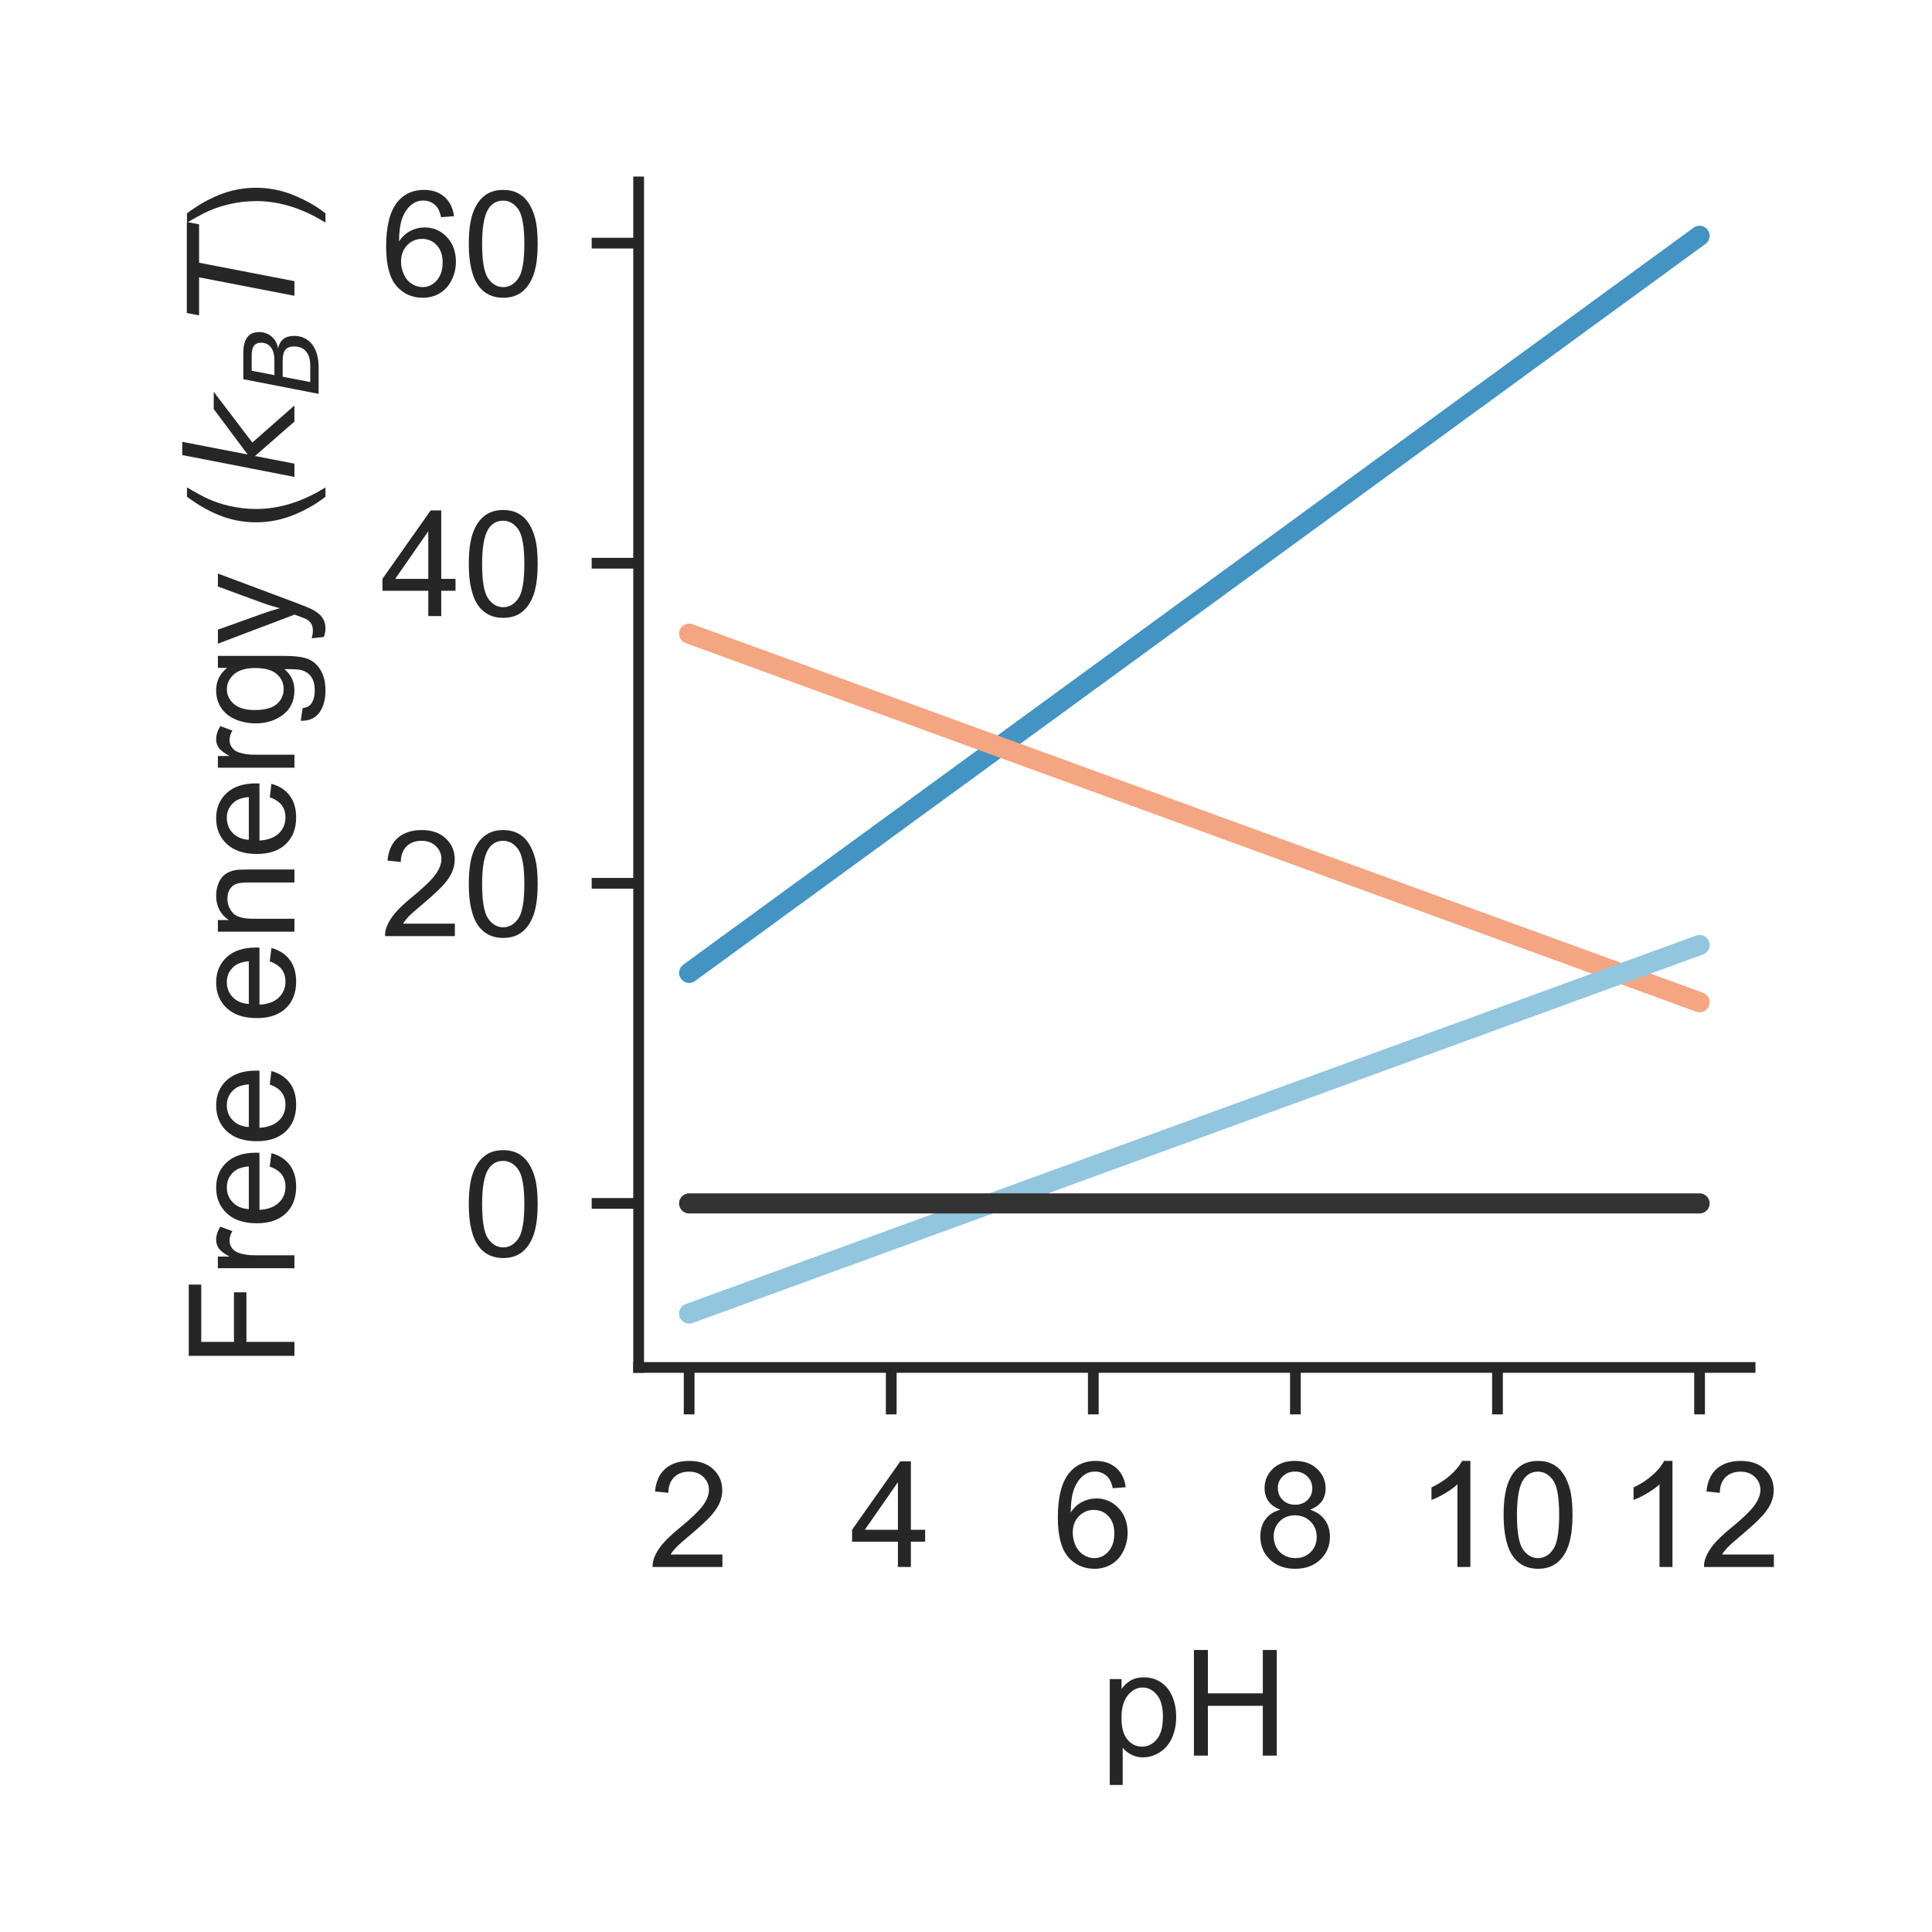 <?xml version="1.0" encoding="utf-8" standalone="no"?>
<!DOCTYPE svg PUBLIC "-//W3C//DTD SVG 1.1//EN"
  "http://www.w3.org/Graphics/SVG/1.1/DTD/svg11.dtd">
<!-- Created with matplotlib (http://matplotlib.org/) -->
<svg height="144pt" version="1.1" viewBox="0 0 144 144" width="144pt" xmlns="http://www.w3.org/2000/svg" xmlns:xlink="http://www.w3.org/1999/xlink">
 <defs>
  <style type="text/css">
*{stroke-linecap:butt;stroke-linejoin:round;}
  </style>
 </defs>
 <g id="figure_1">
  <g id="patch_1">
   <path d="M 0 144 
L 144 144 
L 144 0 
L 0 0 
z
" style="fill:#ffffff;"/>
  </g>
  <g id="axes_1">
   <g id="patch_2">
    <path d="M 47.6 101.92 
L 130.44 101.92 
L 130.44 13.56 
L 47.6 13.56 
z
" style="fill:#ffffff;"/>
   </g>
   <g id="matplotlib.axis_1">
    <g id="xtick_1">
     <g id="line2d_1">
      <defs>
       <path d="M 0 0 
L 0 3.5 
" id="mb72d0a46ca" style="stroke:#262626;stroke-width:0.8;"/>
      </defs>
      <g>
       <use style="fill:#262626;stroke:#262626;stroke-width:0.8;" x="51.365" xlink:href="#mb72d0a46ca" y="101.92"/>
      </g>
     </g>
     <g id="text_1">
      <!-- 2 -->
      <defs>
       <path d="M 50.344 8.453 
L 50.344 0 
L 3.031 0 
Q 2.938 3.172 4.047 6.109 
Q 5.859 10.938 9.828 15.625 
Q 13.812 20.312 21.344 26.469 
Q 33.016 36.031 37.109 41.625 
Q 41.219 47.219 41.219 52.203 
Q 41.219 57.422 37.469 61 
Q 33.734 64.594 27.734 64.594 
Q 21.391 64.594 17.578 60.781 
Q 13.766 56.984 13.719 50.25 
L 4.688 51.172 
Q 5.609 61.281 11.656 66.578 
Q 17.719 71.875 27.938 71.875 
Q 38.234 71.875 44.234 66.156 
Q 50.25 60.453 50.25 52 
Q 50.25 47.703 48.484 43.547 
Q 46.734 39.406 42.656 34.812 
Q 38.578 30.219 29.109 22.219 
Q 21.188 15.578 18.938 13.203 
Q 16.703 10.844 15.234 8.453 
z
" id="ArialMT-32"/>
      </defs>
      <g style="fill:#262626;" transform="translate(48.307 116.794)scale(0.11 -0.11)">
       <use xlink:href="#ArialMT-32"/>
      </g>
     </g>
    </g>
    <g id="xtick_2">
     <g id="line2d_2">
      <g>
       <use style="fill:#262626;stroke:#262626;stroke-width:0.8;" x="66.427" xlink:href="#mb72d0a46ca" y="101.92"/>
      </g>
     </g>
     <g id="text_2">
      <!-- 4 -->
      <defs>
       <path d="M 32.328 0 
L 32.328 17.141 
L 1.266 17.141 
L 1.266 25.203 
L 33.938 71.578 
L 41.109 71.578 
L 41.109 25.203 
L 50.781 25.203 
L 50.781 17.141 
L 41.109 17.141 
L 41.109 0 
z
M 32.328 25.203 
L 32.328 57.469 
L 9.906 25.203 
z
" id="ArialMT-34"/>
      </defs>
      <g style="fill:#262626;" transform="translate(63.369 116.794)scale(0.11 -0.11)">
       <use xlink:href="#ArialMT-34"/>
      </g>
     </g>
    </g>
    <g id="xtick_3">
     <g id="line2d_3">
      <g>
       <use style="fill:#262626;stroke:#262626;stroke-width:0.8;" x="81.489" xlink:href="#mb72d0a46ca" y="101.92"/>
      </g>
     </g>
     <g id="text_3">
      <!-- 6 -->
      <defs>
       <path d="M 49.75 54.047 
L 41.016 53.375 
Q 39.844 58.547 37.703 60.891 
Q 34.125 64.656 28.906 64.656 
Q 24.703 64.656 21.531 62.312 
Q 17.391 59.281 14.984 53.469 
Q 12.594 47.656 12.5 36.922 
Q 15.672 41.75 20.266 44.094 
Q 24.859 46.438 29.891 46.438 
Q 38.672 46.438 44.844 39.969 
Q 51.031 33.5 51.031 23.25 
Q 51.031 16.5 48.125 10.719 
Q 45.219 4.938 40.141 1.859 
Q 35.062 -1.219 28.609 -1.219 
Q 17.625 -1.219 10.688 6.859 
Q 3.766 14.938 3.766 33.5 
Q 3.766 54.25 11.422 63.672 
Q 18.109 71.875 29.438 71.875 
Q 37.891 71.875 43.281 67.141 
Q 48.688 62.406 49.75 54.047 
z
M 13.875 23.188 
Q 13.875 18.656 15.797 14.5 
Q 17.719 10.359 21.188 8.172 
Q 24.656 6 28.469 6 
Q 34.031 6 38.031 10.484 
Q 42.047 14.984 42.047 22.703 
Q 42.047 30.125 38.078 34.391 
Q 34.125 38.672 28.125 38.672 
Q 22.172 38.672 18.016 34.391 
Q 13.875 30.125 13.875 23.188 
z
" id="ArialMT-36"/>
      </defs>
      <g style="fill:#262626;" transform="translate(78.431 116.794)scale(0.11 -0.11)">
       <use xlink:href="#ArialMT-36"/>
      </g>
     </g>
    </g>
    <g id="xtick_4">
     <g id="line2d_4">
      <g>
       <use style="fill:#262626;stroke:#262626;stroke-width:0.8;" x="96.551" xlink:href="#mb72d0a46ca" y="101.92"/>
      </g>
     </g>
     <g id="text_4">
      <!-- 8 -->
      <defs>
       <path d="M 17.672 38.812 
Q 12.203 40.828 9.562 44.531 
Q 6.938 48.25 6.938 53.422 
Q 6.938 61.234 12.547 66.547 
Q 18.172 71.875 27.484 71.875 
Q 36.859 71.875 42.578 66.422 
Q 48.297 60.984 48.297 53.172 
Q 48.297 48.188 45.672 44.5 
Q 43.062 40.828 37.75 38.812 
Q 44.344 36.672 47.781 31.875 
Q 51.219 27.094 51.219 20.453 
Q 51.219 11.281 44.719 5.031 
Q 38.234 -1.219 27.641 -1.219 
Q 17.047 -1.219 10.547 5.047 
Q 4.047 11.328 4.047 20.703 
Q 4.047 27.688 7.594 32.391 
Q 11.141 37.109 17.672 38.812 
z
M 15.922 53.719 
Q 15.922 48.641 19.188 45.406 
Q 22.469 42.188 27.688 42.188 
Q 32.766 42.188 36.016 45.375 
Q 39.266 48.578 39.266 53.219 
Q 39.266 58.062 35.906 61.359 
Q 32.562 64.656 27.594 64.656 
Q 22.562 64.656 19.234 61.422 
Q 15.922 58.203 15.922 53.719 
z
M 13.094 20.656 
Q 13.094 16.891 14.875 13.375 
Q 16.656 9.859 20.172 7.922 
Q 23.688 6 27.734 6 
Q 34.031 6 38.125 10.047 
Q 42.234 14.109 42.234 20.359 
Q 42.234 26.703 38.016 30.859 
Q 33.797 35.016 27.438 35.016 
Q 21.234 35.016 17.156 30.906 
Q 13.094 26.812 13.094 20.656 
z
" id="ArialMT-38"/>
      </defs>
      <g style="fill:#262626;" transform="translate(93.492 116.794)scale(0.11 -0.11)">
       <use xlink:href="#ArialMT-38"/>
      </g>
     </g>
    </g>
    <g id="xtick_5">
     <g id="line2d_5">
      <g>
       <use style="fill:#262626;stroke:#262626;stroke-width:0.8;" x="111.613" xlink:href="#mb72d0a46ca" y="101.92"/>
      </g>
     </g>
     <g id="text_5">
      <!-- 10 -->
      <defs>
       <path d="M 37.25 0 
L 28.469 0 
L 28.469 56 
Q 25.297 52.984 20.141 49.953 
Q 14.984 46.922 10.891 45.406 
L 10.891 53.906 
Q 18.266 57.375 23.781 62.297 
Q 29.297 67.234 31.594 71.875 
L 37.25 71.875 
z
" id="ArialMT-31"/>
       <path d="M 4.156 35.297 
Q 4.156 48 6.766 55.734 
Q 9.375 63.484 14.516 67.672 
Q 19.672 71.875 27.484 71.875 
Q 33.25 71.875 37.594 69.547 
Q 41.938 67.234 44.766 62.859 
Q 47.609 58.5 49.219 52.219 
Q 50.828 45.953 50.828 35.297 
Q 50.828 22.703 48.234 14.969 
Q 45.656 7.234 40.5 3 
Q 35.359 -1.219 27.484 -1.219 
Q 17.141 -1.219 11.234 6.203 
Q 4.156 15.141 4.156 35.297 
z
M 13.188 35.297 
Q 13.188 17.672 17.312 11.828 
Q 21.438 6 27.484 6 
Q 33.547 6 37.672 11.859 
Q 41.797 17.719 41.797 35.297 
Q 41.797 52.984 37.672 58.781 
Q 33.547 64.594 27.391 64.594 
Q 21.344 64.594 17.719 59.469 
Q 13.188 52.938 13.188 35.297 
z
" id="ArialMT-30"/>
      </defs>
      <g style="fill:#262626;" transform="translate(105.496 116.794)scale(0.11 -0.11)">
       <use xlink:href="#ArialMT-31"/>
       <use x="55.615" xlink:href="#ArialMT-30"/>
      </g>
     </g>
    </g>
    <g id="xtick_6">
     <g id="line2d_6">
      <g>
       <use style="fill:#262626;stroke:#262626;stroke-width:0.8;" x="126.675" xlink:href="#mb72d0a46ca" y="101.92"/>
      </g>
     </g>
     <g id="text_6">
      <!-- 12 -->
      <g style="fill:#262626;" transform="translate(120.558 116.794)scale(0.11 -0.11)">
       <use xlink:href="#ArialMT-31"/>
       <use x="55.615" xlink:href="#ArialMT-32"/>
      </g>
     </g>
    </g>
    <g id="text_7">
     <!-- pH -->
     <defs>
      <path d="M 6.594 -19.875 
L 6.594 51.859 
L 14.594 51.859 
L 14.594 45.125 
Q 17.438 49.078 21 51.047 
Q 24.562 53.031 29.641 53.031 
Q 36.281 53.031 41.359 49.609 
Q 46.438 46.188 49.016 39.953 
Q 51.609 33.734 51.609 26.312 
Q 51.609 18.359 48.75 11.984 
Q 45.906 5.609 40.453 2.219 
Q 35.016 -1.172 29 -1.172 
Q 24.609 -1.172 21.109 0.688 
Q 17.625 2.547 15.375 5.375 
L 15.375 -19.875 
z
M 14.547 25.641 
Q 14.547 15.625 18.594 10.844 
Q 22.656 6.062 28.422 6.062 
Q 34.281 6.062 38.453 11.016 
Q 42.625 15.969 42.625 26.375 
Q 42.625 36.281 38.547 41.203 
Q 34.469 46.141 28.812 46.141 
Q 23.188 46.141 18.859 40.891 
Q 14.547 35.641 14.547 25.641 
z
" id="ArialMT-70"/>
      <path d="M 8.016 0 
L 8.016 71.578 
L 17.484 71.578 
L 17.484 42.188 
L 54.688 42.188 
L 54.688 71.578 
L 64.156 71.578 
L 64.156 0 
L 54.688 0 
L 54.688 33.734 
L 17.484 33.734 
L 17.484 0 
z
" id="ArialMT-48"/>
     </defs>
     <g style="fill:#262626;" transform="translate(81.989 130.853)scale(0.11 -0.11)">
      <use xlink:href="#ArialMT-70"/>
      <use x="55.615" xlink:href="#ArialMT-48"/>
     </g>
    </g>
   </g>
   <g id="matplotlib.axis_2">
    <g id="ytick_1">
     <g id="line2d_7">
      <defs>
       <path d="M 0 0 
L -3.5 0 
" id="m9c702acbcb" style="stroke:#262626;stroke-width:0.8;"/>
      </defs>
      <g>
       <use style="fill:#262626;stroke:#262626;stroke-width:0.8;" x="47.6" xlink:href="#m9c702acbcb" y="89.695"/>
      </g>
     </g>
     <g id="text_8">
      <!-- 0 -->
      <g style="fill:#262626;" transform="translate(34.483 93.632)scale(0.11 -0.11)">
       <use xlink:href="#ArialMT-30"/>
      </g>
     </g>
    </g>
    <g id="ytick_2">
     <g id="line2d_8">
      <g>
       <use style="fill:#262626;stroke:#262626;stroke-width:0.8;" x="47.6" xlink:href="#m9c702acbcb" y="65.838"/>
      </g>
     </g>
     <g id="text_9">
      <!-- 20 -->
      <g style="fill:#262626;" transform="translate(28.366 69.774)scale(0.11 -0.11)">
       <use xlink:href="#ArialMT-32"/>
       <use x="55.615" xlink:href="#ArialMT-30"/>
      </g>
     </g>
    </g>
    <g id="ytick_3">
     <g id="line2d_9">
      <g>
       <use style="fill:#262626;stroke:#262626;stroke-width:0.8;" x="47.6" xlink:href="#m9c702acbcb" y="41.98"/>
      </g>
     </g>
     <g id="text_10">
      <!-- 40 -->
      <g style="fill:#262626;" transform="translate(28.366 45.917)scale(0.11 -0.11)">
       <use xlink:href="#ArialMT-34"/>
       <use x="55.615" xlink:href="#ArialMT-30"/>
      </g>
     </g>
    </g>
    <g id="ytick_4">
     <g id="line2d_10">
      <g>
       <use style="fill:#262626;stroke:#262626;stroke-width:0.8;" x="47.6" xlink:href="#m9c702acbcb" y="18.122"/>
      </g>
     </g>
     <g id="text_11">
      <!-- 60 -->
      <g style="fill:#262626;" transform="translate(28.366 22.059)scale(0.11 -0.11)">
       <use xlink:href="#ArialMT-36"/>
       <use x="55.615" xlink:href="#ArialMT-30"/>
      </g>
     </g>
    </g>
    <g id="text_12">
     <!-- Free energy ($k_B T$) -->
     <defs>
      <path d="M 8.203 0 
L 8.203 71.578 
L 56.5 71.578 
L 56.5 63.141 
L 17.672 63.141 
L 17.672 40.969 
L 51.266 40.969 
L 51.266 32.516 
L 17.672 32.516 
L 17.672 0 
z
" id="ArialMT-46"/>
      <path d="M 6.5 0 
L 6.5 51.859 
L 14.406 51.859 
L 14.406 44 
Q 17.438 49.516 20 51.266 
Q 22.562 53.031 25.641 53.031 
Q 30.078 53.031 34.672 50.203 
L 31.641 42.047 
Q 28.422 43.953 25.203 43.953 
Q 22.312 43.953 20.016 42.219 
Q 17.719 40.484 16.75 37.406 
Q 15.281 32.719 15.281 27.156 
L 15.281 0 
z
" id="ArialMT-72"/>
      <path d="M 42.094 16.703 
L 51.172 15.578 
Q 49.031 7.625 43.219 3.219 
Q 37.406 -1.172 28.375 -1.172 
Q 17 -1.172 10.328 5.828 
Q 3.656 12.844 3.656 25.484 
Q 3.656 38.578 10.391 45.797 
Q 17.141 53.031 27.875 53.031 
Q 38.281 53.031 44.875 45.953 
Q 51.469 38.875 51.469 26.031 
Q 51.469 25.25 51.422 23.688 
L 12.75 23.688 
Q 13.234 15.141 17.578 10.594 
Q 21.922 6.062 28.422 6.062 
Q 33.25 6.062 36.672 8.594 
Q 40.094 11.141 42.094 16.703 
z
M 13.234 30.906 
L 42.188 30.906 
Q 41.609 37.453 38.875 40.719 
Q 34.672 45.797 27.984 45.797 
Q 21.922 45.797 17.797 41.75 
Q 13.672 37.703 13.234 30.906 
z
" id="ArialMT-65"/>
      <path id="ArialMT-20"/>
      <path d="M 6.594 0 
L 6.594 51.859 
L 14.5 51.859 
L 14.5 44.484 
Q 20.219 53.031 31 53.031 
Q 35.688 53.031 39.625 51.344 
Q 43.562 49.656 45.516 46.922 
Q 47.469 44.188 48.25 40.438 
Q 48.734 37.984 48.734 31.891 
L 48.734 0 
L 39.938 0 
L 39.938 31.547 
Q 39.938 36.922 38.906 39.578 
Q 37.891 42.234 35.281 43.812 
Q 32.672 45.406 29.156 45.406 
Q 23.531 45.406 19.453 41.844 
Q 15.375 38.281 15.375 28.328 
L 15.375 0 
z
" id="ArialMT-6e"/>
      <path d="M 4.984 -4.297 
L 13.531 -5.562 
Q 14.062 -9.516 16.5 -11.328 
Q 19.781 -13.766 25.438 -13.766 
Q 31.547 -13.766 34.859 -11.328 
Q 38.188 -8.891 39.359 -4.5 
Q 40.047 -1.812 39.984 6.781 
Q 34.234 0 25.641 0 
Q 14.938 0 9.078 7.719 
Q 3.219 15.438 3.219 26.219 
Q 3.219 33.641 5.906 39.906 
Q 8.594 46.188 13.688 49.609 
Q 18.797 53.031 25.688 53.031 
Q 34.859 53.031 40.828 45.609 
L 40.828 51.859 
L 48.922 51.859 
L 48.922 7.031 
Q 48.922 -5.078 46.453 -10.125 
Q 44 -15.188 38.641 -18.109 
Q 33.297 -21.047 25.484 -21.047 
Q 16.219 -21.047 10.5 -16.875 
Q 4.781 -12.703 4.984 -4.297 
z
M 12.25 26.859 
Q 12.25 16.656 16.297 11.969 
Q 20.359 7.281 26.469 7.281 
Q 32.516 7.281 36.609 11.938 
Q 40.719 16.609 40.719 26.562 
Q 40.719 36.078 36.5 40.906 
Q 32.281 45.75 26.312 45.75 
Q 20.453 45.75 16.344 40.984 
Q 12.25 36.234 12.25 26.859 
z
" id="ArialMT-67"/>
      <path d="M 6.203 -19.969 
L 5.219 -11.719 
Q 8.109 -12.5 10.25 -12.5 
Q 13.188 -12.5 14.938 -11.516 
Q 16.703 -10.547 17.828 -8.797 
Q 18.656 -7.469 20.516 -2.25 
Q 20.75 -1.516 21.297 -0.094 
L 1.609 51.859 
L 11.078 51.859 
L 21.875 21.828 
Q 23.969 16.109 25.641 9.812 
Q 27.156 15.875 29.25 21.625 
L 40.328 51.859 
L 49.125 51.859 
L 29.391 -0.875 
Q 26.219 -9.422 24.469 -12.641 
Q 22.125 -17 19.094 -19.016 
Q 16.062 -21.047 11.859 -21.047 
Q 9.328 -21.047 6.203 -19.969 
z
" id="ArialMT-79"/>
      <path d="M 23.391 -21.047 
Q 16.109 -11.859 11.078 0.438 
Q 6.062 12.75 6.062 25.922 
Q 6.062 37.547 9.812 48.188 
Q 14.203 60.547 23.391 72.797 
L 29.688 72.797 
Q 23.781 62.641 21.875 58.297 
Q 18.891 51.562 17.188 44.234 
Q 15.094 35.109 15.094 25.875 
Q 15.094 2.391 29.688 -21.047 
z
" id="ArialMT-28"/>
      <path d="M 18.312 75.984 
L 27.297 75.984 
L 18.703 31.688 
L 49.516 54.688 
L 61.188 54.688 
L 26.812 28.516 
L 51.906 0 
L 41.016 0 
L 17.672 26.703 
L 12.5 0 
L 3.516 0 
z
" id="DejaVuSans-Oblique-6b"/>
      <path d="M 16.891 72.906 
L 42.094 72.906 
Q 52.344 72.906 57.422 69.094 
Q 62.5 65.281 62.5 57.625 
Q 62.5 50.594 58.125 45.484 
Q 53.766 40.375 46.688 39.312 
Q 52.734 37.938 55.766 34.078 
Q 58.797 30.219 58.797 23.781 
Q 58.797 12.797 50.656 6.391 
Q 42.531 0 28.422 0 
L 2.688 0 
z
M 19.281 34.812 
L 14.109 8.109 
L 29.984 8.109 
Q 38.922 8.109 43.75 12.203 
Q 48.578 16.312 48.578 23.781 
Q 48.578 29.547 45.375 32.172 
Q 42.188 34.812 35.109 34.812 
z
M 25.094 64.797 
L 20.797 42.828 
L 35.5 42.828 
Q 43.359 42.828 47.781 46.234 
Q 52.203 49.656 52.203 55.719 
Q 52.203 60.453 49.219 62.625 
Q 46.234 64.797 39.703 64.797 
z
" id="DejaVuSans-Oblique-42"/>
      <path d="M 5.906 72.906 
L 67.578 72.906 
L 66.016 64.594 
L 39.984 64.594 
L 27.484 0 
L 17.578 0 
L 30.078 64.594 
L 4.297 64.594 
z
" id="DejaVuSans-Oblique-54"/>
      <path d="M 12.359 -21.047 
L 6.062 -21.047 
Q 20.656 2.391 20.656 25.875 
Q 20.656 35.062 18.562 44.094 
Q 16.891 51.422 13.922 58.156 
Q 12.016 62.547 6.062 72.797 
L 12.359 72.797 
Q 21.531 60.547 25.922 48.188 
Q 29.688 37.547 29.688 25.922 
Q 29.688 12.75 24.625 0.438 
Q 19.578 -11.859 12.359 -21.047 
z
" id="ArialMT-29"/>
     </defs>
     <g style="fill:#262626;" transform="translate(21.946 101.96)rotate(-90)scale(0.11 -0.11)">
      <use transform="translate(0 0.016)" xlink:href="#ArialMT-46"/>
      <use transform="translate(61.084 0.016)" xlink:href="#ArialMT-72"/>
      <use transform="translate(94.385 0.016)" xlink:href="#ArialMT-65"/>
      <use transform="translate(150 0.016)" xlink:href="#ArialMT-65"/>
      <use transform="translate(205.615 0.016)" xlink:href="#ArialMT-20"/>
      <use transform="translate(233.398 0.016)" xlink:href="#ArialMT-65"/>
      <use transform="translate(289.014 0.016)" xlink:href="#ArialMT-6e"/>
      <use transform="translate(344.629 0.016)" xlink:href="#ArialMT-65"/>
      <use transform="translate(400.244 0.016)" xlink:href="#ArialMT-72"/>
      <use transform="translate(433.545 0.016)" xlink:href="#ArialMT-67"/>
      <use transform="translate(489.16 0.016)" xlink:href="#ArialMT-79"/>
      <use transform="translate(539.16 0.016)" xlink:href="#ArialMT-20"/>
      <use transform="translate(566.943 0.016)" xlink:href="#ArialMT-28"/>
      <use transform="translate(600.244 0.016)" xlink:href="#DejaVuSans-Oblique-6b"/>
      <use transform="translate(658.154 -16.391)scale(0.7)" xlink:href="#DejaVuSans-Oblique-42"/>
      <use transform="translate(708.911 0.016)" xlink:href="#DejaVuSans-Oblique-54"/>
      <use transform="translate(769.995 0.016)" xlink:href="#ArialMT-29"/>
     </g>
    </g>
   </g>
   <g id="patch_3">
    <path d="M 47.6 101.92 
L 47.6 13.56 
" style="fill:none;stroke:#262626;stroke-linecap:square;stroke-linejoin:miter;stroke-width:0.8;"/>
   </g>
   <g id="patch_4">
    <path d="M 47.6 101.92 
L 130.44 101.92 
" style="fill:none;stroke:#262626;stroke-linecap:square;stroke-linejoin:miter;stroke-width:0.8;"/>
   </g>
   <g id="line2d_11">
    <path clip-path="url(#p3d3d071374)" d="M 51.365 72.511 
L 52.119 71.961 
L 52.872 71.412 
L 53.625 70.863 
L 54.378 70.313 
L 55.131 69.764 
L 55.884 69.215 
L 56.637 68.665 
L 57.39 68.116 
L 58.143 67.567 
L 58.896 67.017 
L 59.649 66.468 
L 60.403 65.919 
L 61.156 65.369 
L 61.909 64.82 
L 62.662 64.27 
L 63.415 63.721 
L 64.168 63.172 
L 64.921 62.622 
L 65.674 62.073 
L 66.427 61.524 
L 67.18 60.974 
L 67.933 60.425 
L 68.687 59.876 
L 69.44 59.326 
L 70.193 58.777 
L 70.946 58.228 
L 71.699 57.678 
L 72.452 57.129 
L 73.205 56.58 
L 73.958 56.03 
L 74.711 55.481 
L 75.464 54.932 
L 76.217 54.382 
L 76.971 53.833 
L 77.724 53.284 
L 78.477 52.734 
L 79.23 52.185 
L 79.983 51.636 
L 80.736 51.086 
L 81.489 50.537 
L 82.242 49.988 
L 82.995 49.438 
L 83.748 48.889 
L 84.501 48.34 
L 85.255 47.79 
L 86.008 47.241 
L 86.761 46.692 
L 87.514 46.142 
L 88.267 45.593 
L 89.02 45.043 
L 89.773 44.494 
L 90.526 43.945 
L 91.279 43.395 
L 92.032 42.846 
L 92.785 42.297 
L 93.539 41.747 
L 94.292 41.198 
L 95.045 40.649 
L 95.798 40.099 
L 96.551 39.55 
L 97.304 39.001 
L 98.057 38.451 
L 98.81 37.902 
L 99.563 37.353 
L 100.316 36.803 
L 101.069 36.254 
L 101.823 35.705 
L 102.576 35.155 
L 103.329 34.606 
L 104.082 34.057 
L 104.835 33.507 
L 105.588 32.958 
L 106.341 32.409 
L 107.094 31.859 
L 107.847 31.31 
L 108.6 30.761 
L 109.353 30.211 
L 110.107 29.662 
L 110.86 29.113 
L 111.613 28.563 
L 112.366 28.014 
L 113.119 27.465 
L 113.872 26.915 
L 114.625 26.366 
L 115.378 25.817 
L 116.131 25.267 
L 116.884 24.718 
L 117.637 24.168 
L 118.391 23.619 
L 119.144 23.07 
L 119.897 22.52 
L 120.65 21.971 
L 121.403 21.422 
L 122.156 20.872 
L 122.909 20.323 
L 123.662 19.774 
L 124.415 19.224 
L 125.168 18.675 
L 125.921 18.126 
L 126.675 17.576 
" style="fill:none;stroke:#4393c3;stroke-linecap:round;stroke-width:1.5;"/>
   </g>
   <g id="line2d_12">
    <path clip-path="url(#p3d3d071374)" d="M 51.365 47.23 
L 52.119 47.504 
L 52.872 47.779 
L 53.625 48.054 
L 54.378 48.328 
L 55.131 48.603 
L 55.884 48.878 
L 56.637 49.152 
L 57.39 49.427 
L 58.143 49.702 
L 58.896 49.976 
L 59.649 50.251 
L 60.403 50.526 
L 61.156 50.8 
L 61.909 51.075 
L 62.662 51.35 
L 63.415 51.625 
L 64.168 51.899 
L 64.921 52.174 
L 65.674 52.449 
L 66.427 52.723 
L 67.18 52.998 
L 67.933 53.273 
L 68.687 53.547 
L 69.44 53.822 
L 70.193 54.097 
L 70.946 54.371 
L 71.699 54.646 
L 72.452 54.921 
L 73.205 55.195 
L 73.958 55.47 
L 74.711 55.745 
L 75.464 56.019 
L 76.217 56.294 
L 76.971 56.569 
L 77.724 56.843 
L 78.477 57.118 
L 79.23 57.393 
L 79.983 57.667 
L 80.736 57.942 
L 81.489 58.217 
L 82.242 58.491 
L 82.995 58.766 
L 83.748 59.041 
L 84.501 59.315 
L 85.255 59.59 
L 86.008 59.865 
L 86.761 60.139 
L 87.514 60.414 
L 88.267 60.689 
L 89.02 60.963 
L 89.773 61.238 
L 90.526 61.513 
L 91.279 61.787 
L 92.032 62.062 
L 92.785 62.337 
L 93.539 62.611 
L 94.292 62.886 
L 95.045 63.161 
L 95.798 63.435 
L 96.551 63.71 
L 97.304 63.985 
L 98.057 64.259 
L 98.81 64.534 
L 99.563 64.809 
L 100.316 65.083 
L 101.069 65.358 
L 101.823 65.633 
L 102.576 65.907 
L 103.329 66.182 
L 104.082 66.457 
L 104.835 66.731 
L 105.588 67.006 
L 106.341 67.281 
L 107.094 67.555 
L 107.847 67.83 
L 108.6 68.105 
L 109.353 68.379 
L 110.107 68.654 
L 110.86 68.929 
L 111.613 69.203 
L 112.366 69.478 
L 113.119 69.753 
L 113.872 70.027 
L 114.625 70.302 
L 115.378 70.577 
L 116.131 70.851 
L 116.884 71.126 
L 117.637 71.401 
L 118.391 71.676 
L 119.144 71.95 
L 119.897 72.225 
L 120.65 72.5 
L 121.403 72.774 
L 122.156 73.049 
L 122.909 73.324 
L 123.662 73.598 
L 124.415 73.873 
L 125.168 74.148 
L 125.921 74.422 
L 126.675 74.697 
" style="fill:none;stroke:#f4a582;stroke-linecap:round;stroke-width:1.5;"/>
   </g>
   <g id="line2d_13">
    <path clip-path="url(#p3d3d071374)" d="M 51.365 97.904 
L 52.119 97.629 
L 52.872 97.354 
L 53.625 97.08 
L 54.378 96.805 
L 55.131 96.53 
L 55.884 96.256 
L 56.637 95.981 
L 57.39 95.706 
L 58.143 95.432 
L 58.896 95.157 
L 59.649 94.882 
L 60.403 94.608 
L 61.156 94.333 
L 61.909 94.058 
L 62.662 93.784 
L 63.415 93.509 
L 64.168 93.234 
L 64.921 92.96 
L 65.674 92.685 
L 66.427 92.41 
L 67.18 92.136 
L 67.933 91.861 
L 68.687 91.586 
L 69.44 91.312 
L 70.193 91.037 
L 70.946 90.762 
L 71.699 90.488 
L 72.452 90.213 
L 73.205 89.938 
L 73.958 89.663 
L 74.711 89.389 
L 75.464 89.114 
L 76.217 88.839 
L 76.971 88.565 
L 77.724 88.29 
L 78.477 88.015 
L 79.23 87.741 
L 79.983 87.466 
L 80.736 87.191 
L 81.489 86.917 
L 82.242 86.642 
L 82.995 86.367 
L 83.748 86.093 
L 84.501 85.818 
L 85.255 85.543 
L 86.008 85.269 
L 86.761 84.994 
L 87.514 84.719 
L 88.267 84.445 
L 89.02 84.17 
L 89.773 83.895 
L 90.526 83.621 
L 91.279 83.346 
L 92.032 83.071 
L 92.785 82.797 
L 93.539 82.522 
L 94.292 82.247 
L 95.045 81.973 
L 95.798 81.698 
L 96.551 81.423 
L 97.304 81.149 
L 98.057 80.874 
L 98.81 80.599 
L 99.563 80.325 
L 100.316 80.05 
L 101.069 79.775 
L 101.823 79.501 
L 102.576 79.226 
L 103.329 78.951 
L 104.082 78.677 
L 104.835 78.402 
L 105.588 78.127 
L 106.341 77.853 
L 107.094 77.578 
L 107.847 77.303 
L 108.6 77.029 
L 109.353 76.754 
L 110.107 76.479 
L 110.86 76.205 
L 111.613 75.93 
L 112.366 75.655 
L 113.119 75.381 
L 113.872 75.106 
L 114.625 74.831 
L 115.378 74.557 
L 116.131 74.282 
L 116.884 74.007 
L 117.637 73.733 
L 118.391 73.458 
L 119.144 73.183 
L 119.897 72.909 
L 120.65 72.634 
L 121.403 72.359 
L 122.156 72.085 
L 122.909 71.81 
L 123.662 71.535 
L 124.415 71.261 
L 125.168 70.986 
L 125.921 70.711 
L 126.675 70.437 
" style="fill:none;stroke:#92c5de;stroke-linecap:round;stroke-width:1.5;"/>
   </g>
   <g id="line2d_14">
    <path clip-path="url(#p3d3d071374)" d="M 51.365 89.695 
L 52.119 89.695 
L 52.872 89.695 
L 53.625 89.695 
L 54.378 89.695 
L 55.131 89.695 
L 55.884 89.695 
L 56.637 89.695 
L 57.39 89.695 
L 58.143 89.695 
L 58.896 89.695 
L 59.649 89.695 
L 60.403 89.695 
L 61.156 89.695 
L 61.909 89.695 
L 62.662 89.695 
L 63.415 89.695 
L 64.168 89.695 
L 64.921 89.695 
L 65.674 89.695 
L 66.427 89.695 
L 67.18 89.695 
L 67.933 89.695 
L 68.687 89.695 
L 69.44 89.695 
L 70.193 89.695 
L 70.946 89.695 
L 71.699 89.695 
L 72.452 89.695 
L 73.205 89.695 
L 73.958 89.695 
L 74.711 89.695 
L 75.464 89.695 
L 76.217 89.695 
L 76.971 89.695 
L 77.724 89.695 
L 78.477 89.695 
L 79.23 89.695 
L 79.983 89.695 
L 80.736 89.695 
L 81.489 89.695 
L 82.242 89.695 
L 82.995 89.695 
L 83.748 89.695 
L 84.501 89.695 
L 85.255 89.695 
L 86.008 89.695 
L 86.761 89.695 
L 87.514 89.695 
L 88.267 89.695 
L 89.02 89.695 
L 89.773 89.695 
L 90.526 89.695 
L 91.279 89.695 
L 92.032 89.695 
L 92.785 89.695 
L 93.539 89.695 
L 94.292 89.695 
L 95.045 89.695 
L 95.798 89.695 
L 96.551 89.695 
L 97.304 89.695 
L 98.057 89.695 
L 98.81 89.695 
L 99.563 89.695 
L 100.316 89.695 
L 101.069 89.695 
L 101.823 89.695 
L 102.576 89.695 
L 103.329 89.695 
L 104.082 89.695 
L 104.835 89.695 
L 105.588 89.695 
L 106.341 89.695 
L 107.094 89.695 
L 107.847 89.695 
L 108.6 89.695 
L 109.353 89.695 
L 110.107 89.695 
L 110.86 89.695 
L 111.613 89.695 
L 112.366 89.695 
L 113.119 89.695 
L 113.872 89.695 
L 114.625 89.695 
L 115.378 89.695 
L 116.131 89.695 
L 116.884 89.695 
L 117.637 89.695 
L 118.391 89.695 
L 119.144 89.695 
L 119.897 89.695 
L 120.65 89.695 
L 121.403 89.695 
L 122.156 89.695 
L 122.909 89.695 
L 123.662 89.695 
L 124.415 89.695 
L 125.168 89.695 
L 125.921 89.695 
L 126.675 89.695 
" style="fill:none;stroke:#333333;stroke-linecap:round;stroke-width:1.5;"/>
   </g>
  </g>
 </g>
 <defs>
  <clipPath id="p3d3d071374">
   <rect height="88.36" width="82.84" x="47.6" y="13.56"/>
  </clipPath>
 </defs>
</svg>
